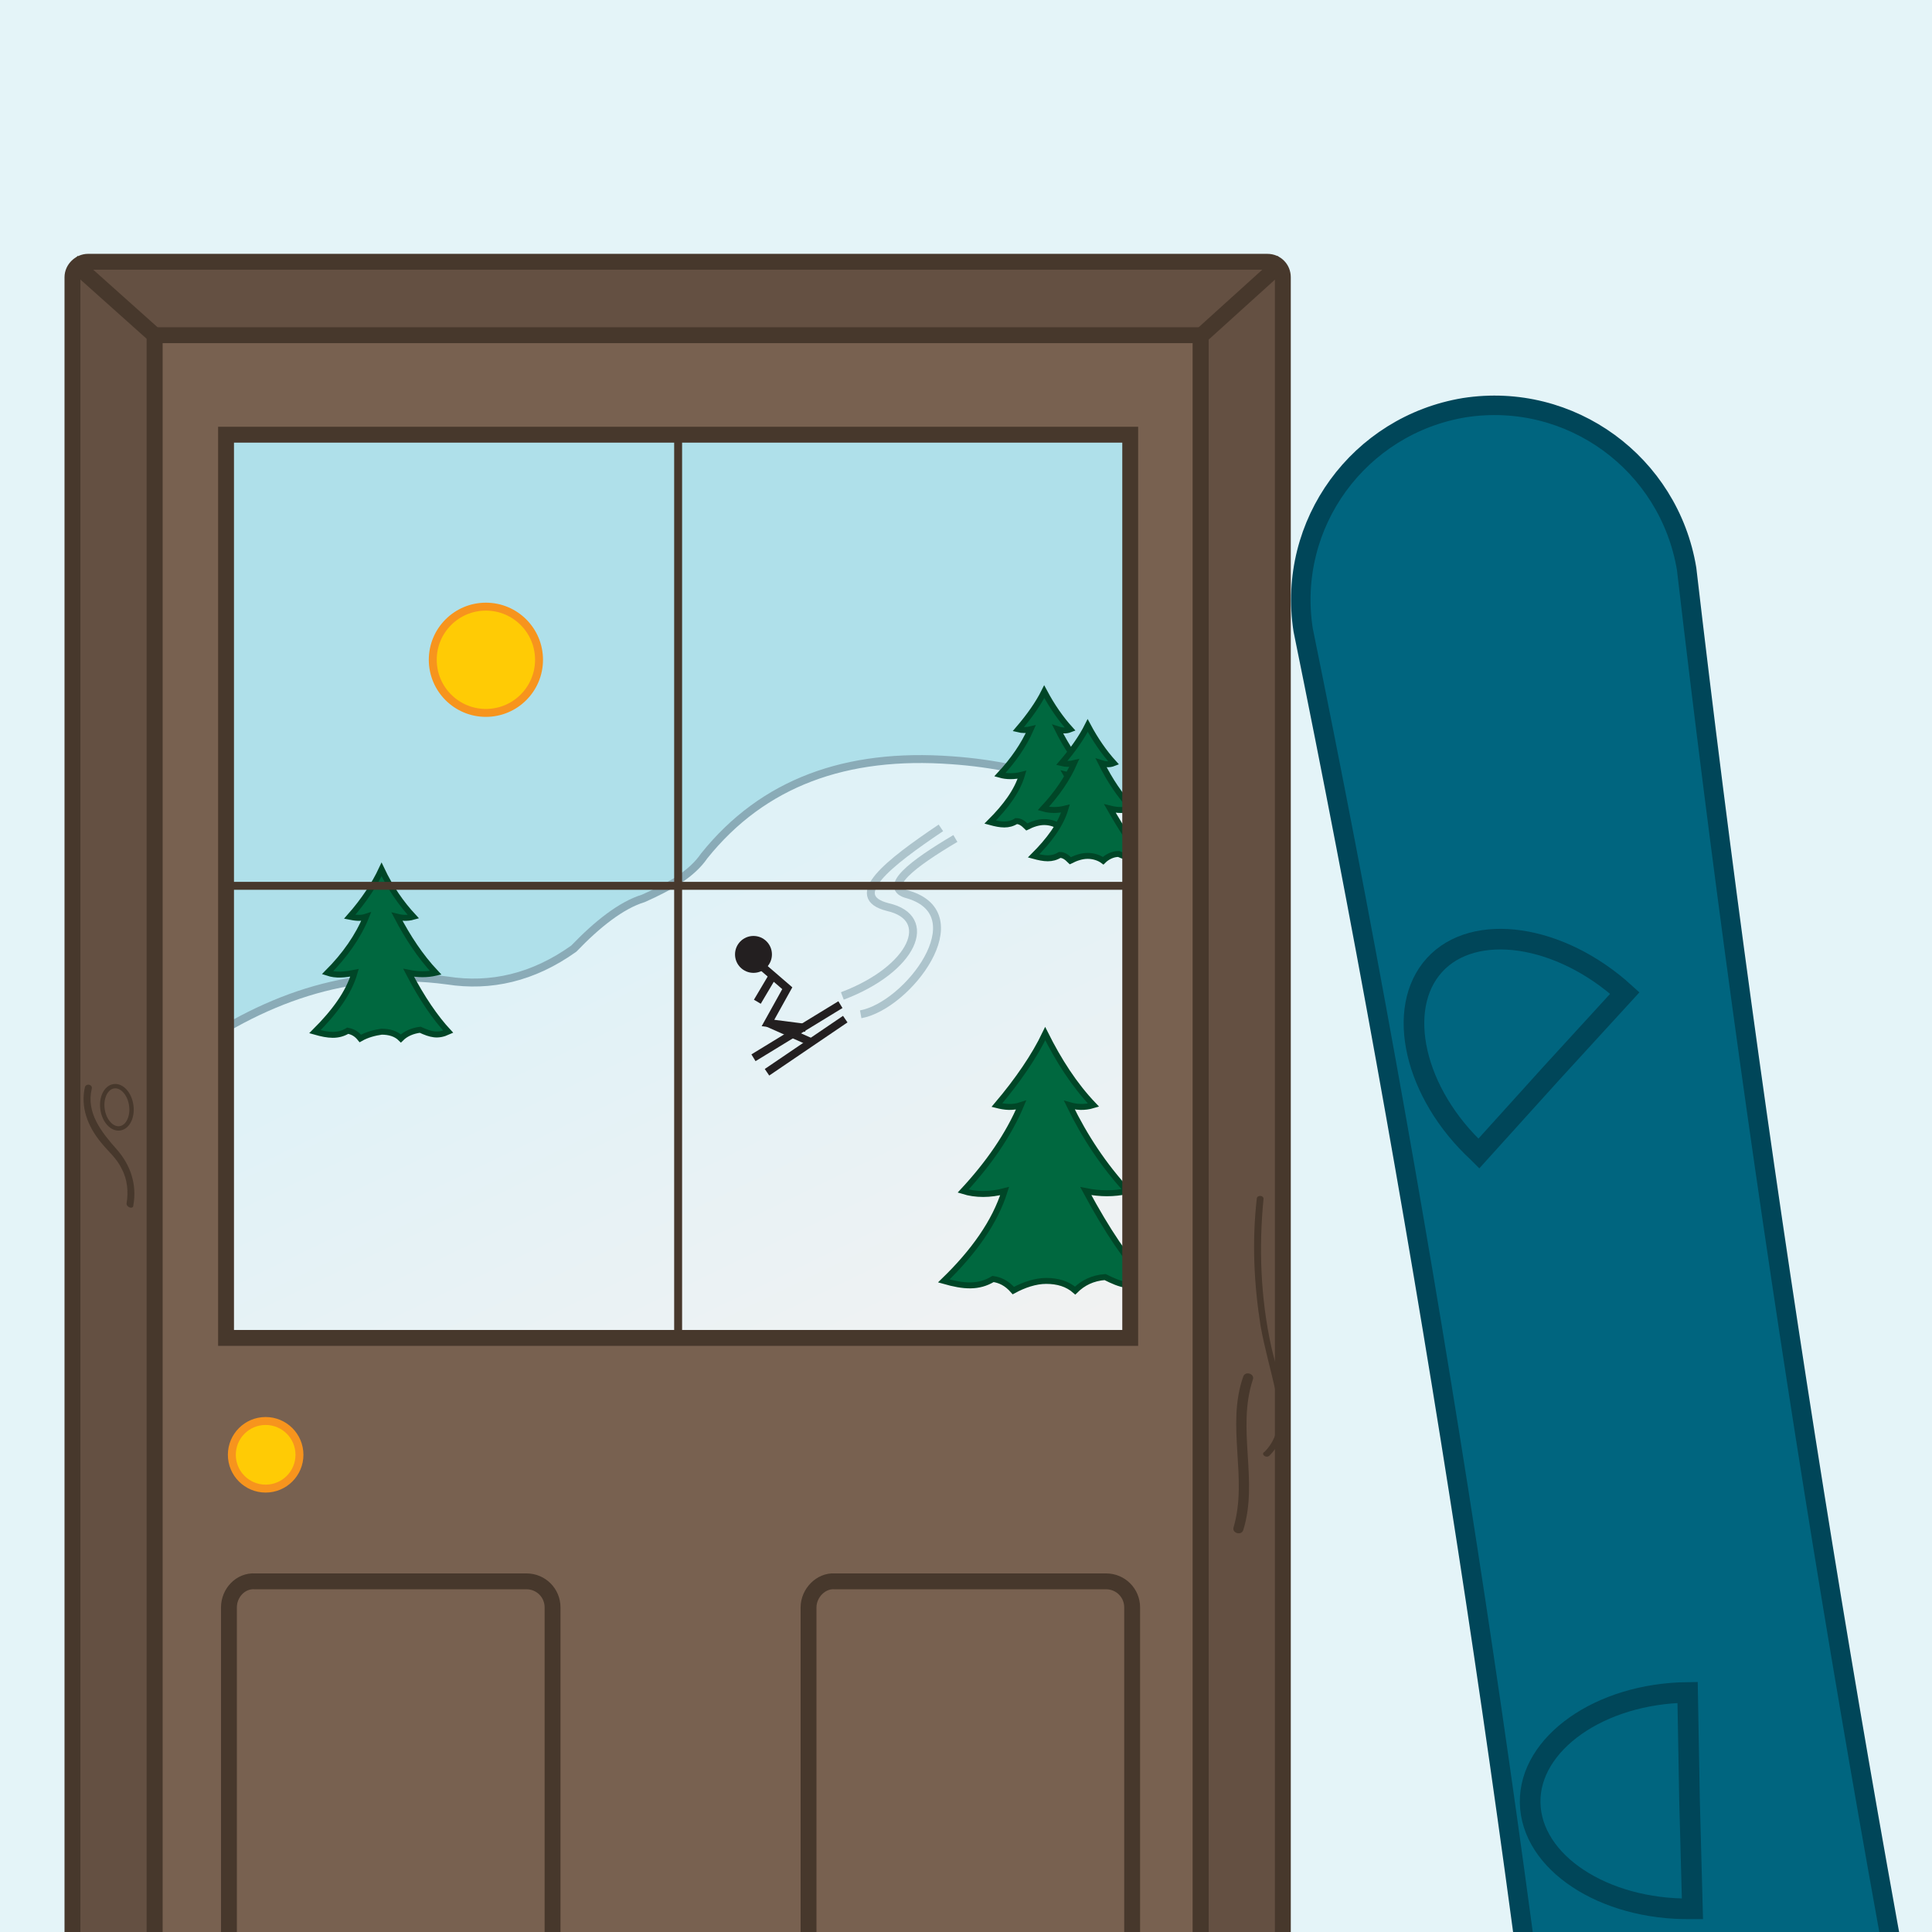 <svg enable-background="new 0 0 200 200" viewBox="0 0 200 200" xmlns="http://www.w3.org/2000/svg" xmlns:xlink="http://www.w3.org/1999/xlink"><rect x="0" y="0" width="200" height="200" fill="#808080" stroke="none"/><defs><path id="a" d="m0 0h200v200h-200z"/><clipPath id="b"><use xlink:href="#a"/></clipPath><linearGradient id="c" gradientUnits="userSpaceOnUse" x1="57.368" x2="102.227" y1="87.708" y2="180.417"><stop offset=".108" stop-color="#e0f2f7"/><stop offset=".669" stop-color="#f1f2f2"/></linearGradient></defs><use fill="#e4f4f8" xlink:href="#a"/><g clip-path="url(#b)"><path d="m18.7 42.2h103v98.9h-103z" fill="#afe0ea"/><g stroke-miterlimit="10"><path d="m18.7 109.5c8.3-6 17.3-9.4 27.6-8 4.5.7 8.9-.3 13.1-3.3 2.4-2.5 4.9-4.5 7.2-5.2 2.7-1.2 5-2.5 6.3-4.4 6.1-7.6 14.7-10.7 25.6-9.9 8.7.6 16.5 3.5 23.3 8.6v53.7h-103v-31.5z" fill="url(#c)" stroke="#8aabb7" stroke-width=".821"/><circle cx="50.3" cy="68.3" fill="#ffcb05" r="5.5" stroke="#f7941d" stroke-width=".821"/><path d="m113.7 85.1c-1-1.1-2.1-2.8-3.3-4.9.8.2 1.5.2 2.3 0-1.3-1.4-2.3-2.9-3.2-4.7.3.1.8.2 1.3 0-1-1.1-1.9-2.4-2.7-3.9-.6 1.2-1.5 2.5-2.7 3.9.4.1.9.1 1.3 0-.7 1.6-1.8 3.2-3.2 4.7.7.2 1.5.2 2.3 0-.5 1.7-1.7 3.3-3.3 4.9 1.1.3 1.9.4 2.7-.1.4 0 .7.2 1.1.6.6-.3 1.2-.5 1.8-.5s1.2.2 1.6.5c.4-.4 1-.7 1.6-.7 1 .4 1.6.6 2.4.2z" fill="#00683f" stroke="#004627" stroke-width=".616"/><path d="m118.2 88.6c-1-1.1-2.1-2.8-3.3-4.9.8.2 1.5.2 2.3 0-1.3-1.4-2.3-2.9-3.2-4.7.3.1.8.2 1.3 0-1-1.1-1.9-2.4-2.7-3.9-.6 1.2-1.5 2.5-2.7 3.9.4.1.9.1 1.3 0-.7 1.6-1.8 3.2-3.2 4.7.7.2 1.5.2 2.3 0-.5 1.7-1.7 3.3-3.3 4.9 1.1.3 1.9.4 2.7-.1.4 0 .7.2 1.1.6.6-.3 1.2-.5 1.8-.5s1.2.2 1.6.5c.4-.4 1-.7 1.6-.7.9.4 1.5.6 2.4.2z" fill="#00683f" stroke="#004627" stroke-width=".616"/><path d="m118.7 132.6c-2-2.1-4.1-5.2-6.3-9.3 1.5.3 2.9.3 4.3 0-2.4-2.6-4.4-5.6-6-8.9.7.2 1.5.3 2.5 0-2-2.1-3.6-4.6-5-7.4-1.1 2.3-2.8 4.8-5 7.4.8.2 1.6.3 2.5 0-1.3 3.1-3.4 6.1-6 8.9 1.3.4 2.8.4 4.3 0-1 3.2-3.2 6.3-6.3 9.3 2.1.6 3.6.7 5.1-.2.7.1 1.4.4 2.1 1.2 1.1-.6 2.3-1 3.4-1 1.2 0 2.2.3 3 1 .8-.8 1.8-1.3 3.1-1.4 1.6.8 2.7 1.2 4.3.4z" fill="#00683f" stroke="#004627" stroke-width=".616"/><path d="m46.4 106.8c-1.3-1.4-2.7-3.4-4.1-6.1 1 .2 1.9.2 2.8 0-1.6-1.7-2.9-3.7-4-5.8.4.1 1 .2 1.7 0-1.3-1.4-2.4-3-3.3-4.9-.7 1.5-1.8 3.2-3.3 4.9.5.1 1.1.2 1.7 0-.8 2-2.2 4-4 5.8.9.3 1.8.2 2.8 0-.6 2.1-2.1 4.1-4.1 6.1 1.4.4 2.4.5 3.4-.1.5.1.9.3 1.3.8.7-.4 1.5-.6 2.2-.7.8 0 1.5.2 2 .7.5-.5 1.2-.8 2-.9 1.1.5 1.8.7 2.9.2z" fill="#00683f" stroke="#004627" stroke-width=".616"/><path d="m97.4 85.7c-5.5 3.7-9.8 7.1-5.5 8.2 4.9 1.1 2.7 6.4-4.7 9.2" fill="none" stroke="#adc4cc" stroke-width=".821"/><path d="m98.9 86.8c-4.4 2.6-7.7 5.1-4.9 5.8 7.1 2.1 0 11.5-4.9 12.4" fill="none" stroke="#adc4cc" stroke-width=".821"/><path d="m78.6 99.8 2.9 2.5-2 3.6 3.9.5" fill="none" stroke="#231f20" stroke-width=".821"/><path d="m78 109.5 9-5.5" fill="none" stroke="#231f20" stroke-width=".821"/><path d="m79.4 111 8.1-5.5" fill="none" stroke="#231f20" stroke-width=".821"/><path d="m79.5 105.9 4.5 2" fill="none" stroke="#231f20" stroke-width=".821"/><path d="m80 101-1.6 2.7" fill="none" stroke="#231f20" stroke-width=".821"/><circle cx="78" cy="98.8" fill="#231f20" r="1.5" stroke="#231f20" stroke-width=".821"/><path d="m16 34.7v167.7h108.3v-167.7zm101 103.8h-93.6v-93.5h93.6z" fill="#786150" stroke="#47382c" stroke-width="1.643"/><path d="m23.7 166.4v35.9h33.5v-35.9c0-1.5-1.2-2.7-2.7-2.7h-28.1c-1.5-.1-2.7 1.2-2.7 2.7z" fill="none" stroke="#47382c" stroke-width="1.643"/><path d="m83.7 166.4v35.9h33.5v-35.9c0-1.5-1.2-2.7-2.7-2.7h-28.1c-1.4-.1-2.7 1.2-2.7 2.7z" fill="none" stroke="#47382c" stroke-width="1.643"/><path d="m7.5 28.7v173.7h8.5v-167.7h108.3v167.7h8.5v-173.7c0-.9-.7-1.6-1.6-1.6h-122.1c-.8 0-1.6.7-1.6 1.6z" fill="#645042" stroke="#47382c" stroke-width="1.643"/><circle cx="27.5" cy="150.6" fill="#ffcb05" r="3.5" stroke="#f7941d" stroke-width=".821"/><path d="m70.2 45v93.5" fill="none" stroke="#47382c" stroke-width=".821"/><path d="m24 91.7h93" fill="none" stroke="#47382c" stroke-width=".821"/></g><path d="m131.4 150.7c3.1-3.1 1-7.7.2-11.3-1.1-5-1.3-10.2-.8-15.3 0-.4-.7-.4-.7 0-.5 4.4-.3 8.8.4 13.2.4 2.2 1 4.3 1.5 6.5s.7 4.7-1.1 6.5c-.4.2.1.7.5.4z" fill="#47382c"/><path d="m13.8 124.8c.4-2.2-.3-4.2-1.7-5.8-1.6-1.8-3.2-3.8-2.6-6.3.1-.4-.5-.6-.7-.2-.5 2.1.3 4.1 1.6 5.7.7.9 1.7 1.7 2.2 2.8.6 1.1.7 2.4.5 3.6 0 .4.7.6.7.2z" fill="#47382c"/><ellipse cx="12.1" cy="114.6" fill="none" rx="1.5" ry="2.2" stroke="#47382c" stroke-miterlimit="10" stroke-width=".453" transform="matrix(.99 -.143 .143 .99 -16.267 2.902)"/><path d="m128.7 142.5c-1.8 5.1.5 10.5-1 15.6-.2.6.8.9 1 .3 1.6-5.1-.7-10.5 1-15.6.2-.6-.8-.9-1-.3z" fill="#47382c"/><path d="m7.5 27.1 8.5 7.6" fill="none" stroke="#47382c" stroke-miterlimit="10" stroke-width="1.643"/><path d="m132.8 27.1-8.4 7.6" fill="none" stroke="#47382c" stroke-miterlimit="10" stroke-width="1.643"/><path d="m151.6 42.2c11-1.7 21.2 5.8 23 16.7 7 60.1 16.4 119.8 28.2 179.2 1.7 11-5.8 21.2-16.7 23-11 1.7-21.2-5.8-23-16.7-6.7-60.1-16.1-119.9-28.2-179.2-1.7-11 5.8-21.2 16.7-23z" fill="#00657f" stroke="#004659" stroke-miterlimit="10" stroke-width="2.017"/><path d="m160.6 111.1-7.5 8.3s-.1-.1-.1-.1c-6.6-6.1-8.6-14.9-4.5-19.4s13-3.2 19.7 2.9z" fill="none" stroke="#004659" stroke-miterlimit="10" stroke-width="2.134"/><path d="m174.9 186.4.3 11.2c-.1 0-.1 0-.2 0-9 .1-16.5-4.8-16.6-11-.1-6.1 7.2-11.3 16.3-11.4z" fill="none" stroke="#004659" stroke-miterlimit="10" stroke-width="2.134"/></g></svg>